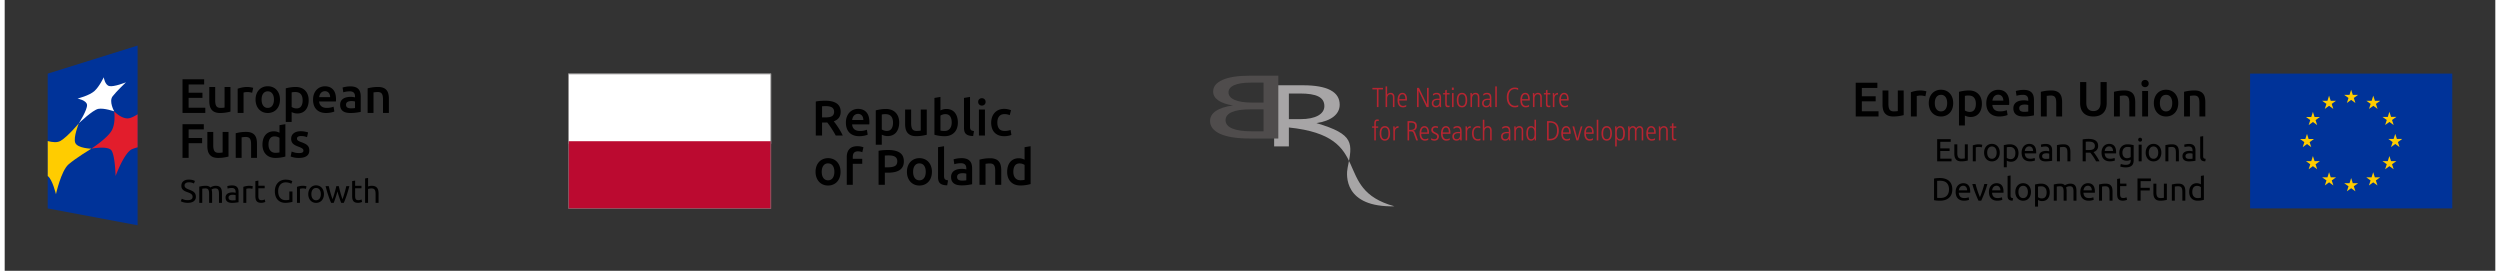 <svg xmlns="http://www.w3.org/2000/svg" width="1200" height="130" viewBox="0 0 288.281 31.348" clip-rule="evenodd" fill-rule="evenodd" stroke-linejoin="round" stroke-miterlimit="1.414"><rect x="0" y="0" width="288.281" height="31.348" fill="#333333" stroke="none"/><path d="M259.899 24.123H283.3V8.52h-23.402z" fill="#039" fill-rule="nonzero"/><path d="M271.101 11.92l.495-.359.493.36-.188-.583.502-.36h-.618l-.189-.59-.189.59h-.62l.5.36zm-2.556.687l.495-.36.493.36-.188-.582.502-.361h-.618l-.19-.592-.189.594-.617-.002.501.36zm-1.376.341l-.189.591h-.618l.5.36-.186.583.493-.36.495.36-.189-.583.502-.36h-.617zm-.684 3.723l.492.362-.188-.582.502-.361h-.618l-.188-.59-.192.592-.617-.002.5.36-.186.583zm.874 1.979l-.19-.59-.188.59h-.619l.5.362-.187.58.494-.36.495.36-.188-.58.502-.362zm1.873 1.873l-.19-.59-.19.592-.618-.002.503.362-.188.581.494-.36.494.36-.187-.581.502-.362zm2.553.679l-.19-.591-.188.591h-.62l.503.36-.19.583.495-.36.495.36-.19-.583.505-.36zm2.552-.679l-.19-.59-.19.592-.616-.002.5.362-.188.581.494-.36.495.36-.189-.581.504-.362zm1.874-1.873l-.19-.59-.188.59h-.618l.501.362-.19.58.495-.36.495.36-.189-.58.503-.362zm1.296-2.567h-.618l-.188-.592-.191.592h-.616l.501.362-.19.581.496-.36.494.36-.19-.581zm-1.98-1.611l.494-.358.495.358-.189-.582.503-.359h-.618l-.19-.592-.189.594-.618-.002.501.359zm-1.373-3.399l-.186.593-.62-.002.502.36-.188.584.496-.362.491.362-.187-.583.5-.361h-.617z" fill="#fc0" fill-rule="nonzero"/><path d="M223.677 18.676v-2.574h1.571v.308h-1.21v.766h1.077v.3h-1.078v.892h1.304v.308zm3.548-.096c-.08.02-.184.041-.314.063s-.28.034-.451.034a.954.954 0 0 1-.376-.065.6.6 0 0 1-.245-.184.743.743 0 0 1-.134-.28 1.46 1.46 0 0 1-.04-.36v-1.084h.345v1.01c0 .236.037.404.112.506.074.101.199.152.375.152a2.044 2.044 0 0 0 .382-.038v-1.63h.346zm1.289-1.876a1.87 1.87 0 0 1 .386.056l-.059.3a1.11 1.11 0 0 0-.379-.055.896.896 0 0 0-.191.02 3.797 3.797 0 0 0-.124.028v1.624h-.346v-1.85c.082-.03.183-.058.305-.084.121-.026.257-.04.408-.04m2.048.963c0-.218-.05-.39-.147-.519a.477.477 0 0 0-.4-.19.477.477 0 0 0-.399.19c-.098.128-.147.301-.147.52 0 .217.05.39.147.517a.477.477 0 0 0 .4.192.477.477 0 0 0 .399-.192c.098-.127.147-.3.147-.518m.36 0c0 .154-.022.292-.067.416a.95.95 0 0 1-.187.32.826.826 0 0 1-.288.206.907.907 0 0 1-.365.072.905.905 0 0 1-.364-.072.824.824 0 0 1-.288-.206.947.947 0 0 1-.187-.32 1.22 1.22 0 0 1-.067-.416c0-.151.022-.29.067-.414a.94.94 0 0 1 .187-.322.825.825 0 0 1 .288-.206.905.905 0 0 1 .364-.072c.132 0 .253.024.365.072a.826.826 0 0 1 .288.206c.08.09.143.197.187.322.045.125.067.263.067.414m1.81.048c0-.225-.056-.398-.168-.52a.576.576 0 0 0-.446-.182c-.103 0-.185.004-.243.011a.937.937 0 0 0-.14.026v1.22a.738.738 0 0 0 .443.148.55.55 0 0 0 .254-.054.469.469 0 0 0 .173-.149.627.627 0 0 0 .097-.223c.02-.085.03-.177.03-.277m.36 0c0 .147-.02.282-.058.405a.923.923 0 0 1-.169.32.774.774 0 0 1-.273.208.884.884 0 0 1-.37.074.933.933 0 0 1-.487-.13v.773h-.345v-2.56a7.1 7.1 0 0 1 .307-.065 2.23 2.23 0 0 1 .425-.035c.149 0 .283.024.401.07a.86.86 0 0 1 .305.201c.084.086.15.193.195.318.046.125.069.265.069.421m1.687-.234a.58.58 0 0 0-.117-.384.402.402 0 0 0-.333-.15.458.458 0 0 0-.364.166.553.553 0 0 0-.098.171.836.836 0 0 0-.047.197zm-1.327.19c0-.171.025-.32.075-.448a.936.936 0 0 1 .197-.318.804.804 0 0 1 .282-.19.884.884 0 0 1 .327-.062c.26 0 .46.08.598.243.139.162.208.41.208.741v.058a.586.586 0 0 1-.003.065h-1.323c.015.2.073.353.174.457.102.104.26.156.476.156a1.264 1.264 0 0 0 .494-.093l.048.29a1.029 1.029 0 0 1-.22.07 1.581 1.581 0 0 1-.36.037c-.168 0-.313-.025-.436-.075a.813.813 0 0 1-.48-.528 1.348 1.348 0 0 1-.057-.403m2.82.72c.082 0 .155-.001.218-.005a.983.983 0 0 0 .158-.02v-.576a.446.446 0 0 0-.121-.032 1.341 1.341 0 0 0-.368-.002.508.508 0 0 0-.16.047.341.341 0 0 0-.12.097.252.252 0 0 0-.049.161c0 .124.04.21.12.258a.614.614 0 0 0 .322.073m-.03-1.732a1 1 0 0 1 .352.054.569.569 0 0 1 .23.152c.058.066.1.144.125.234.024.091.037.19.037.3v1.207l-.125.02a3.429 3.429 0 0 1-.18.025c-.067.007-.14.014-.217.02a3.02 3.02 0 0 1-.232.01c-.11 0-.21-.012-.301-.034a.684.684 0 0 1-.238-.106.484.484 0 0 1-.156-.191.67.67 0 0 1-.056-.286c0-.107.022-.198.065-.275a.524.524 0 0 1 .177-.186.821.821 0 0 1 .26-.104 1.435 1.435 0 0 1 .42-.028 1.4 1.4 0 0 1 .105.015l.088.016c.024.005.042.01.052.011v-.096a.794.794 0 0 0-.019-.17.389.389 0 0 0-.067-.148.337.337 0 0 0-.132-.104.52.52 0 0 0-.217-.039 1.65 1.65 0 0 0-.3.025.977.977 0 0 0-.19.05l-.041-.287c.044-.02.119-.039.223-.057.104-.019.216-.028.338-.028m1.297.141c.079-.02.184-.04.315-.063.131-.022.283-.033.454-.033.153 0 .28.021.382.064a.6.6 0 0 1 .244.183c.06.078.103.171.128.28.025.11.037.23.037.36v1.085h-.346v-1.01c0-.119-.008-.22-.024-.305a.514.514 0 0 0-.08-.204.318.318 0 0 0-.148-.113.652.652 0 0 0-.23-.036 2.225 2.225 0 0 0-.326.026c-.028.005-.049.01-.061.011v1.631h-.346zm3.689-.408c-.154 0-.271.003-.353.01v.97h.256c.124 0 .236-.006.335-.018a.775.775 0 0 0 .25-.07.377.377 0 0 0 .158-.148.49.49 0 0 0 .056-.25.475.475 0 0 0-.056-.241.415.415 0 0 0-.15-.153.663.663 0 0 0-.223-.078 1.601 1.601 0 0 0-.273-.022m.546 1.207c.04.05.09.115.15.195a7.448 7.448 0 0 1 .38.574c.063.107.117.21.161.308h-.394a6.016 6.016 0 0 0-.672-1.01 1.536 1.536 0 0 1-.099.004h-.425v1.006h-.36V16.14c.101-.025.214-.041.34-.05.125-.009.24-.013.343-.013.362 0 .638.068.827.204.19.136.284.34.284.61a.714.714 0 0 1-.135.438.8.8 0 0 1-.4.271m2.255-.12a.58.58 0 0 0-.117-.384.402.402 0 0 0-.332-.15.458.458 0 0 0-.364.166.553.553 0 0 0-.099.171.836.836 0 0 0-.046.197zm-1.326.19c0-.171.025-.32.074-.448a.936.936 0 0 1 .197-.318.804.804 0 0 1 .283-.19.884.884 0 0 1 .327-.062c.26 0 .459.08.598.243.138.162.208.41.208.741v.058a.586.586 0 0 1-.004.065h-1.323c.015.2.073.353.175.457.102.104.26.156.476.156a1.264 1.264 0 0 0 .494-.093l.048.29a1.032 1.032 0 0 1-.221.07 1.581 1.581 0 0 1-.358.037c-.169 0-.315-.025-.437-.075a.813.813 0 0 1-.48-.528 1.348 1.348 0 0 1-.057-.403m3.374-.62a1.11 1.11 0 0 0-.14-.029 1.73 1.73 0 0 0-.236-.013.528.528 0 0 0-.429.182.734.734 0 0 0-.15.483c0 .112.014.207.043.287a.547.547 0 0 0 .115.196.45.45 0 0 0 .167.116.526.526 0 0 0 .195.037.78.78 0 0 0 .253-.04.61.61 0 0 0 .182-.09zm.003 1.433a.901.901 0 0 1-.172.077.886.886 0 0 1-.3.046.96.96 0 0 1-.328-.056.71.71 0 0 1-.27-.172.838.838 0 0 1-.182-.292 1.164 1.164 0 0 1-.067-.416c0-.142.021-.271.064-.388a.864.864 0 0 1 .183-.305.848.848 0 0 1 .296-.2.989.989 0 0 1 .394-.073c.16 0 .301.011.421.035.12.023.222.045.303.065v1.724c0 .297-.076.513-.23.647-.154.133-.386.2-.699.2a1.9 1.9 0 0 1-.624-.1l.063-.301a1.641 1.641 0 0 0 .569.104c.205 0 .353-.04.444-.123.09-.081.135-.211.135-.39zm1.264.193h-.346v-1.932h.346zm-.175-2.28a.223.223 0 0 1-.158-.062.217.217 0 0 1-.065-.165.217.217 0 0 1 .223-.227.217.217 0 0 1 .223.226.217.217 0 0 1-.223.227m2.096 1.271c0-.218-.05-.39-.147-.519a.477.477 0 0 0-.4-.19.477.477 0 0 0-.399.19c-.098.128-.147.301-.147.52 0 .217.05.39.147.517a.477.477 0 0 0 .4.192.477.477 0 0 0 .399-.192c.098-.127.147-.3.147-.518m.36 0c0 .154-.022.292-.067.416a.95.95 0 0 1-.187.32.823.823 0 0 1-.289.206.905.905 0 0 1-.364.072.905.905 0 0 1-.364-.072.824.824 0 0 1-.288-.206.953.953 0 0 1-.187-.32 1.224 1.224 0 0 1-.067-.416c0-.151.022-.29.067-.414a.946.946 0 0 1 .187-.322.825.825 0 0 1 .288-.206.905.905 0 0 1 .364-.072c.132 0 .253.024.364.072a.824.824 0 0 1 .289.206c.08.09.143.197.187.322.045.125.067.263.067.414m.468-.866c.08-.02.185-.04.316-.063a2.77 2.77 0 0 1 .453-.033c.154 0 .282.021.383.064a.6.6 0 0 1 .243.183.702.702 0 0 1 .129.28c.024.11.037.23.037.36v1.085h-.346v-1.01c0-.119-.008-.22-.024-.305a.514.514 0 0 0-.08-.204.318.318 0 0 0-.149-.113.652.652 0 0 0-.23-.036 2.218 2.218 0 0 0-.325.026c-.028.005-.049.01-.061.011v1.631h-.346zm2.768 1.59c.082 0 .154-.001.218-.005a.983.983 0 0 0 .157-.02v-.576a.448.448 0 0 0-.12-.032 1.345 1.345 0 0 0-.368-.002.509.509 0 0 0-.16.047.341.341 0 0 0-.12.097.252.252 0 0 0-.049.161c0 .124.04.21.119.258.08.048.187.073.323.073m-.03-1.732a1 1 0 0 1 .352.054.57.57 0 0 1 .23.152.58.58 0 0 1 .124.234c.025.091.038.19.038.3v1.207l-.125.02a3.429 3.429 0 0 1-.18.025c-.067.007-.14.014-.217.02a3.02 3.02 0 0 1-.233.01c-.109 0-.209-.012-.3-.034a.682.682 0 0 1-.238-.106.484.484 0 0 1-.157-.191.67.67 0 0 1-.055-.286c0-.107.022-.198.065-.275a.522.522 0 0 1 .176-.186.821.821 0 0 1 .26-.104 1.435 1.435 0 0 1 .42-.028c.037.004.073.009.106.015l.088.016.051.011v-.096a.794.794 0 0 0-.018-.17.389.389 0 0 0-.067-.148.337.337 0 0 0-.132-.104.519.519 0 0 0-.217-.039 1.65 1.65 0 0 0-.3.025.957.957 0 0 0-.19.05l-.042-.287c.045-.02.12-.039.223-.057.104-.019.217-.028.338-.028m1.877 2.017c-.213-.005-.364-.05-.453-.137-.09-.087-.134-.221-.134-.405v-2.318l.345-.06v2.322c0 .057.005.104.015.142.01.037.026.066.049.089a.204.204 0 0 0 .089.05c.037.011.083.02.137.028zm-30.679 4.238c.342 0 .597-.088.765-.262.168-.175.253-.42.253-.734s-.085-.56-.253-.734c-.168-.175-.423-.262-.765-.262-.102 0-.18.001-.236.004a1.84 1.84 0 0 0-.117.007v1.97a6.63 6.63 0 0 0 .353.011m1.4-.996c0 .223-.034.417-.104.581a1.07 1.07 0 0 1-.293.409 1.247 1.247 0 0 1-.453.242c-.176.053-.37.08-.58.08-.104 0-.219-.005-.344-.013a2.084 2.084 0 0 1-.34-.05v-2.498c.102-.024.215-.041.34-.05.125-.008.24-.013.344-.013.21 0 .404.027.58.08.175.053.327.134.453.241.126.109.224.245.293.41.07.164.104.358.104.581m1.713.115a.579.579 0 0 0-.117-.384.402.402 0 0 0-.332-.15.458.458 0 0 0-.364.166.558.558 0 0 0-.099.171.842.842 0 0 0-.046.197zm-1.326.19c0-.171.025-.32.074-.448a.936.936 0 0 1 .197-.318.81.81 0 0 1 .283-.19.884.884 0 0 1 .327-.062c.26 0 .459.08.598.243.138.162.208.409.208.741v.058a.575.575 0 0 1-.004.065h-1.323c.015.2.073.353.175.456.101.105.26.157.476.157a1.217 1.217 0 0 0 .494-.093l.048.29a1.015 1.015 0 0 1-.221.07 1.562 1.562 0 0 1-.359.038c-.168 0-.314-.026-.436-.076a.814.814 0 0 1-.48-.528 1.346 1.346 0 0 1-.057-.403m3.675-.925a9.89 9.89 0 0 1-.34 1.04c-.13.332-.256.629-.377.892h-.313a16.11 16.11 0 0 1-.377-.892 9.762 9.762 0 0 1-.34-1.04h.372a11.534 11.534 0 0 0 .51 1.527c.04-.1.085-.212.133-.339a14.163 14.163 0 0 0 .269-.8c.04-.138.076-.267.106-.388zm1.504.735a.58.58 0 0 0-.117-.384.403.403 0 0 0-.332-.15.458.458 0 0 0-.364.166.558.558 0 0 0-.099.171.85.85 0 0 0-.046.197zm-1.326.19c0-.171.025-.32.074-.448a.936.936 0 0 1 .197-.318.81.81 0 0 1 .283-.19.884.884 0 0 1 .327-.062c.26 0 .459.08.598.243.138.162.208.409.208.741v.058a.575.575 0 0 1-.004.065h-1.323c.015.2.073.353.175.456.102.105.26.157.476.157a1.223 1.223 0 0 0 .494-.093l.048.29a1.009 1.009 0 0 1-.221.07 1.56 1.56 0 0 1-.359.038c-.168 0-.314-.026-.436-.076a.817.817 0 0 1-.48-.528 1.34 1.34 0 0 1-.057-.403m2.746 1.007c-.213-.005-.364-.051-.454-.138-.089-.087-.133-.222-.133-.405v-2.319l.345-.059v2.322a.56.56 0 0 0 .015.142.2.2 0 0 0 .048.089.212.212 0 0 0 .09.05c.037.01.083.02.137.028zm1.761-1.011c0-.218-.05-.39-.147-.519a.478.478 0 0 0-.4-.191.477.477 0 0 0-.399.191c-.098.128-.147.3-.147.519 0 .218.05.39.147.518a.477.477 0 0 0 .4.191.477.477 0 0 0 .4-.19c.097-.128.146-.301.146-.519m.36 0c0 .154-.022.292-.067.416a.953.953 0 0 1-.187.32.824.824 0 0 1-.288.206.906.906 0 0 1-.364.072.905.905 0 0 1-.365-.072.824.824 0 0 1-.287-.206.953.953 0 0 1-.188-.32 1.224 1.224 0 0 1-.067-.416c0-.152.022-.29.067-.415a.941.941 0 0 1 .188-.32.83.83 0 0 1 .287-.207.905.905 0 0 1 .365-.072.9.9 0 0 1 .364.072.83.83 0 0 1 .288.206c.08.089.143.196.187.321.045.126.067.263.067.415m1.81.048c0-.225-.056-.399-.167-.52a.577.577 0 0 0-.446-.182c-.104 0-.185.004-.244.011a.991.991 0 0 0-.14.026v1.219a.72.72 0 0 0 .183.1.685.685 0 0 0 .515-.006.465.465 0 0 0 .172-.148.628.628 0 0 0 .097-.223c.02-.086.03-.178.03-.277m.36 0c0 .147-.019.281-.057.405a.917.917 0 0 1-.17.32.767.767 0 0 1-.273.208.879.879 0 0 1-.37.074.903.903 0 0 1-.486-.13v.773h-.346v-2.56c.082-.02.184-.042.307-.065.123-.024.264-.036.425-.036.149 0 .283.024.402.071a.86.86 0 0 1 .304.2.87.87 0 0 1 .195.318c.046.125.07.266.07.422m.467-.914c.08-.02.184-.04.314-.063s.28-.034.452-.034c.124 0 .228.017.312.05a.552.552 0 0 1 .212.147.925.925 0 0 1 .22-.117c.053-.02.114-.04.18-.056a.915.915 0 0 1 .216-.024c.149 0 .27.022.364.065a.527.527 0 0 1 .222.185.706.706 0 0 1 .107.282c.019.109.028.228.028.357v1.085h-.345v-1.011c0-.114-.006-.212-.017-.294a.573.573 0 0 0-.063-.204.295.295 0 0 0-.127-.12.47.47 0 0 0-.206-.04.768.768 0 0 0-.288.047.57.57 0 0 0-.154.083c.02.065.035.135.045.212.01.077.015.157.015.242v1.085h-.346v-1.011c0-.114-.006-.212-.019-.294a.594.594 0 0 0-.065-.204.292.292 0 0 0-.126-.12.459.459 0 0 0-.202-.04 2.007 2.007 0 0 0-.324.026.936.936 0 0 0-.06.011v1.632h-.345zm4.399.68a.579.579 0 0 0-.117-.384.402.402 0 0 0-.332-.15.458.458 0 0 0-.364.166.558.558 0 0 0-.099.171.85.85 0 0 0-.046.197zm-1.326.19c0-.171.025-.32.074-.448a.936.936 0 0 1 .197-.318.81.81 0 0 1 .283-.19.884.884 0 0 1 .327-.062c.26 0 .46.08.598.243.138.162.208.409.208.741v.058a.575.575 0 0 1-.004.065h-1.323c.015.2.074.353.175.456.102.105.26.157.476.157a1.217 1.217 0 0 0 .494-.093l.048.29a1.015 1.015 0 0 1-.22.07 1.56 1.56 0 0 1-.36.038c-.168 0-.313-.026-.436-.076a.815.815 0 0 1-.48-.528 1.346 1.346 0 0 1-.057-.403m2.166-.87c.08-.02.185-.04.316-.063s.283-.034.453-.034c.154 0 .281.022.383.065a.602.602 0 0 1 .243.182.706.706 0 0 1 .129.281c.024.11.037.23.037.36v1.086h-.346v-1.011c0-.12-.008-.22-.024-.305a.513.513 0 0 0-.08-.204.318.318 0 0 0-.149-.114.66.66 0 0 0-.23-.035 2.053 2.053 0 0 0-.386.037v1.632h-.346zm2.438-.1h.732v.29h-.732v.891c0 .097.007.177.022.24a.356.356 0 0 0 .067.148c.03.037.066.062.111.076a.725.725 0 0 0 .407-.013l.132-.05.067.287a1.267 1.267 0 0 1-.182.065 1.028 1.028 0 0 1-.297.039.9.9 0 0 1-.326-.05.47.47 0 0 1-.206-.15.603.603 0 0 1-.11-.248 1.63 1.63 0 0 1-.031-.34v-1.724l.346-.06zm2.013 1.977v-2.575h1.554v.308h-1.193v.777h1.059v.304h-1.06v1.186zm3.4-.097c-.08.02-.184.04-.314.063-.13.022-.28.034-.451.034a.95.95 0 0 1-.376-.066.603.603 0 0 1-.245-.184.748.748 0 0 1-.133-.28 1.46 1.46 0 0 1-.041-.359v-1.085h.345v1.011c0 .235.037.404.112.506.074.101.2.152.375.152a1.769 1.769 0 0 0 .227-.013l.094-.011a.28.28 0 0 0 .062-.013v-1.632h.345zm.576-1.78c.08-.02.185-.04.316-.063s.282-.034.453-.034c.154 0 .281.022.383.065a.603.603 0 0 1 .243.182c.06.078.104.172.128.281.025.11.038.23.038.36v1.086h-.346v-1.011c0-.12-.008-.22-.024-.305a.516.516 0 0 0-.08-.204.319.319 0 0 0-.149-.114.66.66 0 0 0-.23-.035 2.053 2.053 0 0 0-.387.037v1.632h-.345zm3.363.308a.722.722 0 0 0-.443-.148.56.56 0 0 0-.254.054.464.464 0 0 0-.173.148.629.629 0 0 0-.096.225c-.02.087-.03.18-.03.279 0 .225.056.4.167.522.112.122.26.184.446.184a1.399 1.399 0 0 0 .383-.041zm0-1.3l.345-.06v2.828a3.61 3.61 0 0 1-.304.067 2.445 2.445 0 0 1-.428.034c-.148 0-.282-.024-.401-.071a.858.858 0 0 1-.5-.519 1.216 1.216 0 0 1-.069-.421c0-.149.02-.285.058-.41a.915.915 0 0 1 .169-.318.767.767 0 0 1 .273-.209.879.879 0 0 1 .37-.074.902.902 0 0 1 .487.13zm-39.954-6.884V9.575h2.506v.603h-1.796v.962h1.599v.592h-1.6v1.143h1.932v.602zm5.552-.152a6.357 6.357 0 0 1-.513.104c-.21.036-.44.054-.692.054-.236 0-.435-.034-.594-.102a.95.95 0 0 1-.383-.281 1.106 1.106 0 0 1-.205-.43 2.289 2.289 0 0 1-.062-.55v-1.65h.681v1.543c0 .315.046.54.138.676.092.135.252.202.481.202.083 0 .17-.003.262-.01.092-.008.16-.018.206-.029V10.47h.68zm2.511-2.179a2.242 2.242 0 0 0-.234-.059 1.77 1.77 0 0 0-.346-.031c-.075 0-.155.008-.24.023a1.363 1.363 0 0 0-.177.039v2.36h-.681v-2.805a3.68 3.68 0 0 1 .493-.138c.197-.043.415-.065.656-.065a3.09 3.09 0 0 1 .512.065c.056.013.101.026.135.037zm2.522.783c0-.293-.063-.525-.188-.696a.617.617 0 0 0-.527-.256c-.225 0-.4.086-.526.256-.126.171-.189.403-.189.696 0 .296.063.531.189.704a.615.615 0 0 0 .526.259c.225 0 .4-.087.527-.26.125-.172.188-.407.188-.703m.698 0a1.9 1.9 0 0 1-.1.636 1.404 1.404 0 0 1-.288.49 1.29 1.29 0 0 1-.448.315 1.444 1.444 0 0 1-.577.113c-.21 0-.401-.038-.574-.113a1.291 1.291 0 0 1-.445-.316 1.44 1.44 0 0 1-.29-.49 1.853 1.853 0 0 1-.104-.635c0-.233.035-.444.104-.634.07-.19.167-.352.293-.487a1.28 1.28 0 0 1 .448-.312c.172-.074.362-.11.568-.11.207 0 .397.036.572.11.174.073.323.177.447.312s.22.298.29.487c.07.19.104.4.104.634m2.624.09c0-.304-.068-.54-.205-.71-.138-.169-.358-.253-.662-.253-.064 0-.13.003-.2.008-.07.006-.138.018-.205.037v1.683a1.053 1.053 0 0 0 .557.17c.248 0 .429-.085.543-.254.115-.169.172-.396.172-.681m.698-.011c0 .224-.029.431-.087.619a1.447 1.447 0 0 1-.25.484c-.11.135-.246.24-.409.315a1.314 1.314 0 0 1-.554.113 1.412 1.412 0 0 1-.67-.163v1.143h-.682v-3.891c.14-.037.31-.073.513-.107.202-.034.416-.05.641-.05.233 0 .442.035.625.106a1.31 1.31 0 0 1 .77.791c.069.19.103.403.103.64m2.483-.361a.894.894 0 0 0-.04-.267.645.645 0 0 0-.115-.22.55.55 0 0 0-.186-.146.595.595 0 0 0-.261-.054.611.611 0 0 0-.476.214.71.71 0 0 0-.127.22 1.23 1.23 0 0 0-.062.253zm-1.976.304c0-.259.038-.486.115-.681.077-.195.18-.358.307-.487.128-.13.274-.227.44-.293.165-.066.334-.098.506-.098.406 0 .722.125.949.377.227.251.34.627.34 1.126a3.2 3.2 0 0 1-.01.253h-1.943c.019.237.102.42.25.549.148.13.363.194.645.194a2.115 2.115 0 0 0 .777-.14l.09.557c-.038.019-.09.039-.155.06a3.344 3.344 0 0 1-.498.099 2.583 2.583 0 0 1-.298.016 1.8 1.8 0 0 1-.676-.116 1.261 1.261 0 0 1-.473-.32 1.31 1.31 0 0 1-.276-.485 1.98 1.98 0 0 1-.09-.61m4.38.99c.21 0 .37-.011.479-.034v-.754a1.512 1.512 0 0 0-.628-.034.706.706 0 0 0-.208.062.38.38 0 0 0-.15.127.354.354 0 0 0-.056.205c0 .162.051.273.152.335a.787.787 0 0 0 .411.093m-.056-2.54c.225 0 .415.029.569.085a.909.909 0 0 1 .368.237.883.883 0 0 1 .197.368c.04.145.06.304.06.476v1.785c-.106.023-.264.05-.476.082a4.845 4.845 0 0 1-.718.048 2.14 2.14 0 0 1-.484-.051 1.012 1.012 0 0 1-.375-.163.769.769 0 0 1-.242-.293 1.015 1.015 0 0 1-.087-.445c0-.169.033-.311.099-.428a.81.81 0 0 1 .267-.284c.113-.073.243-.126.391-.158a2.185 2.185 0 0 1 .966.014v-.112a.882.882 0 0 0-.028-.226.47.47 0 0 0-.099-.188.462.462 0 0 0-.185-.127.803.803 0 0 0-.29-.045c-.158 0-.303.011-.434.034a1.916 1.916 0 0 0-.321.079l-.084-.552c.086-.03.212-.06.377-.09s.341-.045.529-.045m1.993.225a4.684 4.684 0 0 1 1.21-.158c.24 0 .442.033.603.099.161.066.29.157.386.276.095.118.163.26.202.428.04.167.06.35.06.549v1.655h-.682v-1.548c0-.158-.01-.292-.03-.403a.713.713 0 0 0-.102-.27.406.406 0 0 0-.191-.152.81.81 0 0 0-.296-.048 3.178 3.178 0 0 0-.479.045v2.376h-.681zm6.075 2.855c-.267 0-.495-.039-.687-.116a1.269 1.269 0 0 1-.476-.324 1.316 1.316 0 0 1-.278-.49 2.024 2.024 0 0 1-.09-.619V9.496h.715v2.37c0 .177.02.328.059.454.04.126.095.228.169.307.073.079.16.137.259.174a.94.94 0 0 0 .335.056.965.965 0 0 0 .338-.056.672.672 0 0 0 .261-.174.793.793 0 0 0 .17-.307c.039-.126.058-.277.058-.453v-2.37h.715v2.437c0 .225-.03.432-.093.62a1.26 1.26 0 0 1-.763.814 1.883 1.883 0 0 1-.692.115m2.387-2.855a4.684 4.684 0 0 1 1.21-.158c.24 0 .442.033.603.099.161.066.29.157.386.276.095.118.163.26.202.428.04.167.06.35.06.549v1.655h-.682v-1.548c0-.158-.01-.292-.03-.403a.713.713 0 0 0-.102-.27.406.406 0 0 0-.191-.152.81.81 0 0 0-.296-.048 3.278 3.278 0 0 0-.479.045v2.376h-.68zm3.947 2.849h-.681v-2.945h.681zm.073-3.806a.391.391 0 0 1-.124.304.42.42 0 0 1-.292.112.428.428 0 0 1-.299-.112.39.39 0 0 1-.124-.304c0-.132.041-.235.124-.31a.429.429 0 0 1 .299-.112c.112 0 .21.037.292.112a.398.398 0 0 1 .124.31m2.725 2.258c0-.293-.063-.525-.188-.696a.617.617 0 0 0-.527-.256c-.225 0-.4.086-.526.256-.126.171-.189.403-.189.696 0 .296.063.531.189.704a.615.615 0 0 0 .526.259c.225 0 .4-.087.527-.26.125-.172.188-.407.188-.703m.698 0a1.9 1.9 0 0 1-.101.636 1.404 1.404 0 0 1-.287.49 1.29 1.29 0 0 1-.448.315 1.444 1.444 0 0 1-.577.113c-.21 0-.402-.038-.574-.113a1.291 1.291 0 0 1-.445-.316 1.44 1.44 0 0 1-.29-.49 1.853 1.853 0 0 1-.104-.635c0-.233.035-.444.104-.634.07-.19.167-.352.293-.487.126-.135.275-.24.447-.312.173-.074.363-.11.57-.11.205 0 .396.036.57.11.175.073.324.177.448.312s.22.298.29.487c.07.19.104.4.104.634m.67-1.301a4.675 4.675 0 0 1 1.21-.158c.241 0 .442.033.603.099a.935.935 0 0 1 .589.704c.04.167.059.35.059.549v1.655h-.682v-1.548c0-.158-.01-.292-.03-.403a.713.713 0 0 0-.102-.27.407.407 0 0 0-.191-.152.81.81 0 0 0-.296-.048 3.126 3.126 0 0 0-.478.045v2.376h-.682z" fill-rule="nonzero"/><g fill-rule="nonzero"><path d="M15.384 26.075l-10.403-1.95V8.523l10.403-3.25z" fill="#039"/><path d="M4.983 20.375v-4.05c.523.142 1.106.21 1.49-.023.84-.501 2.113-2.036 2.113-2.036s-.67 1.656-.418 2.263c.268.645 1.858.68 1.858.68S8.228 18.3 7.392 19.025c-.86.74-1.458 3.455-1.458 3.455s-.417-1.74-.951-2.105" fill="#fc0"/><path d="M15.384 13.229c-.36.227-.713.405-.979.456-.835.162-1.73-.798-1.73-.798s.21 1.404-.316 2.269c-.553.911-2.333 2.052-2.333 2.052s1.968-.38 2.35.23c.407.655.461 2.934.461 2.934s1.003-2.737 1.913-3.11a5.51 5.51 0 0 1 .634-.212z" fill="#e21d2c"/><path d="M8.586 14.266s1.005-1.575.945-2.136c-.06-.532-1.102-.723-1.102-.723s1.365-.336 1.96-.872c.574-.516 1.077-1.59 1.077-1.59s.126.889.637 1.015c.528.133 1.936-.435 1.936-.435s-1.112 1.052-1.548 1.625c-.456.598.184 1.737.184 1.737s-1.18-.41-1.84-.287c-.65.123-2.249 1.666-2.249 1.666" fill="#fff"/><path d="M20.582 13.073V9.172h2.505v.602H21.29v.963h1.599v.591h-1.6v1.143h1.932v.602zm5.551-.152a6.592 6.592 0 0 1-.513.104 4.16 4.16 0 0 1-.692.054 1.53 1.53 0 0 1-.594-.102.946.946 0 0 1-.383-.281 1.108 1.108 0 0 1-.206-.43 2.285 2.285 0 0 1-.062-.55v-1.65h.682v1.543c0 .316.046.541.138.676.091.135.252.203.481.203.083 0 .17-.004.262-.011.092-.008.16-.018.205-.029v-2.381h.682zm2.51-2.179a2.181 2.181 0 0 0-.233-.059 1.708 1.708 0 0 0-.586-.008 1.421 1.421 0 0 0-.177.04v2.358h-.681v-2.804c.131-.048.295-.094.492-.138a3.08 3.08 0 0 1 .656-.064 2.946 2.946 0 0 1 .512.065c.057.012.102.025.136.036zm2.523.783c0-.293-.063-.524-.19-.696a.617.617 0 0 0-.525-.255.62.62 0 0 0-.527.255c-.126.172-.188.403-.188.696 0 .297.062.531.188.704a.614.614 0 0 0 .527.259c.225 0 .4-.087.526-.26.126-.172.189-.406.189-.703m.698 0c0 .233-.034.445-.102.636a1.405 1.405 0 0 1-.287.49c-.123.135-.273.24-.447.315a1.446 1.446 0 0 1-.577.113c-.21 0-.402-.038-.575-.113a1.289 1.289 0 0 1-.444-.315 1.435 1.435 0 0 1-.29-.49 1.851 1.851 0 0 1-.104-.636c0-.233.034-.444.104-.633a1.4 1.4 0 0 1 .293-.487 1.27 1.27 0 0 1 .447-.313c.173-.073.362-.11.569-.11.206 0 .397.037.57.11.176.073.325.177.449.313.124.134.22.297.29.487.069.19.104.4.104.633m2.623.09c0-.304-.068-.54-.205-.71-.137-.168-.358-.253-.662-.253-.064 0-.13.003-.2.008-.07.006-.138.019-.205.037v1.683a1.051 1.051 0 0 0 .557.17c.248 0 .43-.085.543-.254.115-.169.172-.396.172-.681m.698-.012c0 .226-.029.432-.087.62a1.44 1.44 0 0 1-.25.484 1.13 1.13 0 0 1-.409.316 1.313 1.313 0 0 1-.554.112 1.427 1.427 0 0 1-.67-.163v1.142h-.681v-3.89c.138-.037.31-.073.512-.106.203-.034.416-.051.642-.051.233 0 .44.035.625.107.184.071.34.173.47.306.13.134.229.295.298.485.07.19.104.402.104.638m2.483-.36a.901.901 0 0 0-.04-.267.64.64 0 0 0-.115-.22.546.546 0 0 0-.447-.2.607.607 0 0 0-.476.215.704.704 0 0 0-.127.22c-.03.082-.05.166-.062.252zm-1.976.304c0-.258.038-.486.115-.68.077-.196.18-.358.307-.488.128-.13.274-.227.44-.293.164-.065.333-.098.506-.098.405 0 .722.126.949.377.227.252.34.627.34 1.126a3.176 3.176 0 0 1-.01.254h-1.943c.018.236.102.419.25.548.149.13.363.195.645.195a2.104 2.104 0 0 0 .777-.141l.09.557a.991.991 0 0 1-.155.06c-.065.02-.14.039-.225.056a3.2 3.2 0 0 1-.572.059c-.258 0-.484-.039-.675-.116a1.258 1.258 0 0 1-.473-.32 1.314 1.314 0 0 1-.276-.485 1.975 1.975 0 0 1-.09-.61m4.38.99c.21 0 .37-.011.478-.033v-.755a1.505 1.505 0 0 0-.627-.034.699.699 0 0 0-.209.062.383.383 0 0 0-.149.127.356.356 0 0 0-.056.206c0 .16.05.272.152.334a.784.784 0 0 0 .411.093m-.056-2.54c.225 0 .414.03.568.086a.91.91 0 0 1 .37.236.886.886 0 0 1 .196.369c.04.144.06.303.06.476v1.784c-.106.023-.264.05-.477.082a4.868 4.868 0 0 1-.717.048c-.177 0-.338-.017-.484-.051a1.011 1.011 0 0 1-.375-.163.768.768 0 0 1-.242-.293 1.017 1.017 0 0 1-.087-.445.86.86 0 0 1 .098-.428.811.811 0 0 1 .268-.284c.112-.073.243-.126.391-.157a2.197 2.197 0 0 1 .965.013v-.112a.882.882 0 0 0-.028-.225.468.468 0 0 0-.098-.189.47.47 0 0 0-.186-.126.806.806 0 0 0-.29-.046 2.61 2.61 0 0 0-.433.034 1.908 1.908 0 0 0-.321.079l-.085-.552c.087-.03.212-.06.378-.09a2.98 2.98 0 0 1 .529-.045m1.993.226c.131-.038.302-.074.512-.107.21-.034.443-.051.698-.051.24 0 .441.033.603.098a.94.94 0 0 1 .385.276c.096.118.163.261.203.428.04.167.06.35.06.549v1.655h-.682v-1.548c0-.158-.01-.292-.031-.403a.717.717 0 0 0-.101-.27.407.407 0 0 0-.192-.152.81.81 0 0 0-.295-.048 3.916 3.916 0 0 0-.479.045v2.376h-.681zm-21.427 8.049v-3.901h2.465v.602h-1.756v.996h1.56v.603h-1.56v1.7zm5.325-.152a6.61 6.61 0 0 1-.512.104c-.21.036-.441.053-.692.053-.237 0-.435-.033-.594-.1a.948.948 0 0 1-.383-.282 1.11 1.11 0 0 1-.206-.43 2.287 2.287 0 0 1-.062-.55v-1.65h.682v1.543c0 .315.046.54.138.676.091.135.252.202.48.202.083 0 .17-.004.263-.011.092-.008.16-.017.205-.028v-2.381h.681zm.833-2.697a4.565 4.565 0 0 1 1.211-.158c.24 0 .441.034.603.099.16.066.29.158.385.276.096.118.163.261.203.428.04.167.059.35.059.549v1.655h-.681v-1.549c0-.157-.01-.29-.031-.402a.707.707 0 0 0-.102-.27.402.402 0 0 0-.191-.152.805.805 0 0 0-.296-.048 2.33 2.33 0 0 0-.27.017c-.094.011-.163.02-.208.028v2.376h-.681zm3.795 1.3c0 .301.071.536.214.707.143.171.34.256.59.256a2.378 2.378 0 0 0 .469-.045v-1.688a1.038 1.038 0 0 0-.558-.17c-.248 0-.429.085-.543.254-.115.169-.172.398-.172.686m1.953 1.391c-.134.042-.304.08-.509.113-.204.034-.42.05-.644.05a1.72 1.72 0 0 1-.625-.106 1.3 1.3 0 0 1-.769-.791 1.85 1.85 0 0 1-.104-.64c0-.232.029-.443.087-.633.058-.19.144-.351.256-.487.113-.135.25-.239.411-.312.162-.073.348-.11.558-.11.142 0 .268.017.377.05.109.035.203.072.282.113v-.878l.68-.112zm1.572-.4c.18 0 .31-.021.393-.064.083-.043.124-.117.124-.223a.288.288 0 0 0-.132-.241 1.925 1.925 0 0 0-.436-.209 3.501 3.501 0 0 1-.341-.143 1.184 1.184 0 0 1-.268-.178.727.727 0 0 1-.177-.245.857.857 0 0 1-.064-.352c0-.27.099-.483.298-.638.199-.156.469-.234.81-.234.173 0 .338.016.496.048.158.031.276.063.355.093l-.124.551a1.712 1.712 0 0 0-.693-.135.702.702 0 0 0-.337.07.23.23 0 0 0-.13.217c0 .05.009.092.025.13a.278.278 0 0 0 .088.104.912.912 0 0 0 .163.095c.067.032.15.065.248.1.161.06.298.119.41.177a1.1 1.1 0 0 1 .28.197.674.674 0 0 1 .16.25 1 1 0 0 1 .05.338c0 .281-.104.495-.312.64-.208.143-.506.215-.892.215a2.452 2.452 0 0 1-.957-.168l.118-.569c.101.041.222.08.363.118.14.038.301.056.481.056m-12.875 5.45c.376 0 .565-.129.565-.386a.386.386 0 0 0-.05-.203.485.485 0 0 0-.136-.144.935.935 0 0 0-.195-.106c-.073-.03-.15-.06-.232-.09a2.376 2.376 0 0 1-.268-.11.937.937 0 0 1-.219-.144.607.607 0 0 1-.147-.199.65.65 0 0 1-.053-.279c0-.225.076-.401.23-.527.153-.126.365-.19.635-.19.156 0 .298.017.426.05a.97.97 0 0 1 .28.11l-.115.294a1 1 0 0 0-.232-.095 1.248 1.248 0 0 0-.359-.046.798.798 0 0 0-.193.022.498.498 0 0 0-.156.067.333.333 0 0 0-.106.113.325.325 0 0 0-.04.162c0 .069.015.127.042.174a.408.408 0 0 0 .115.125.99.99 0 0 0 .173.098c.065.03.138.06.217.09a4.4 4.4 0 0 1 .307.133.986.986 0 0 1 .241.16.645.645 0 0 1 .158.221.777.777 0 0 1 .056.31.608.608 0 0 1-.247.52c-.165.122-.397.182-.697.182a1.813 1.813 0 0 1-.682-.128 1.455 1.455 0 0 1-.113-.053l.108-.298c.057.033.143.068.26.108.116.04.259.06.427.06m1.338-1.565c.079-.02.183-.04.314-.063.13-.022.28-.034.45-.034a.88.88 0 0 1 .313.05.553.553 0 0 1 .212.147.886.886 0 0 1 .22-.117c.054-.02.114-.039.181-.055a.898.898 0 0 1 .215-.025c.149 0 .27.022.365.065a.523.523 0 0 1 .22.185c.054.079.09.173.108.281.019.11.028.229.028.358v1.084h-.345v-1.01c0-.114-.006-.211-.017-.294a.568.568 0 0 0-.063-.204.288.288 0 0 0-.126-.12.466.466 0 0 0-.207-.04.766.766 0 0 0-.288.047.567.567 0 0 0-.154.083c.02.065.035.135.045.212.01.077.015.158.015.242v1.084h-.346v-1.01c0-.114-.006-.211-.018-.294a.592.592 0 0 0-.065-.204.288.288 0 0 0-.127-.12.457.457 0 0 0-.202-.04 1.713 1.713 0 0 0-.225.013 1.604 1.604 0 0 0-.158.024v1.631h-.345zm3.834 1.59c.081 0 .154-.002.217-.005a.977.977 0 0 0 .158-.02v-.577a.445.445 0 0 0-.12-.03 1.305 1.305 0 0 0-.369-.003.508.508 0 0 0-.16.046.344.344 0 0 0-.12.097.254.254 0 0 0-.049.162c0 .123.04.21.12.258a.621.621 0 0 0 .323.072m-.03-1.731c.139 0 .256.018.351.054a.564.564 0 0 1 .23.152.58.58 0 0 1 .125.234c.025.09.037.19.037.299v1.208l-.124.02a7.573 7.573 0 0 1-.397.045 3.07 3.07 0 0 1-.233.01c-.11 0-.21-.012-.301-.034a.677.677 0 0 1-.238-.106.486.486 0 0 1-.156-.191.67.67 0 0 1-.056-.287.519.519 0 0 1 .241-.46.82.82 0 0 1 .261-.104 1.432 1.432 0 0 1 .42-.028c.037.004.072.008.106.015l.087.017.052.01v-.096a.78.78 0 0 0-.019-.17.384.384 0 0 0-.066-.148.337.337 0 0 0-.132-.104.514.514 0 0 0-.218-.039c-.114 0-.213.008-.299.024a1.071 1.071 0 0 0-.191.05l-.041-.285c.045-.02.119-.04.223-.058.104-.019.217-.028.338-.028m2.01.044a1.1 1.1 0 0 1 .216.02l.102.02a.687.687 0 0 1 .069.016l-.06.301a1.175 1.175 0 0 0-.695-.007v1.623h-.345v-1.85c.081-.03.183-.057.304-.083a1.9 1.9 0 0 1 .41-.04m1.025-.003h.731v.29h-.731v.891c0 .097.007.177.022.24a.36.36 0 0 0 .067.149.26.26 0 0 0 .111.076.723.723 0 0 0 .407-.013l.132-.05.067.286a1.246 1.246 0 0 1-.182.065 1.037 1.037 0 0 1-.298.039.9.9 0 0 1-.325-.05.48.48 0 0 1-.206-.151.602.602 0 0 1-.11-.247 1.634 1.634 0 0 1-.031-.34v-1.724l.346-.059zm3.585.658h.36v1.203a1.56 1.56 0 0 1-.129.034 4.044 4.044 0 0 1-.432.068 2.621 2.621 0 0 1-.264.013c-.18 0-.345-.03-.494-.089a1.046 1.046 0 0 1-.383-.26 1.176 1.176 0 0 1-.247-.42 1.723 1.723 0 0 1-.087-.572c0-.215.033-.407.099-.574.065-.167.153-.308.265-.421.112-.115.242-.201.392-.26.15-.06.31-.09.481-.09a1.935 1.935 0 0 1 .543.074 1.193 1.193 0 0 1 .241.105l-.115.3a.97.97 0 0 0-.286-.117 1.45 1.45 0 0 0-.365-.046.884.884 0 0 0-.358.07.742.742 0 0 0-.275.205.962.962 0 0 0-.176.325c-.042.128-.063.27-.063.429 0 .154.018.293.053.42a.89.89 0 0 0 .164.325c.073.09.163.16.271.21a.9.9 0 0 0 .381.074c.104 0 .192-.005.266-.016.073-.011.125-.022.158-.032zm1.597-.655a1.104 1.104 0 0 1 .216.02l.102.02a.676.676 0 0 1 .069.016l-.06.301a1.173 1.173 0 0 0-.695-.007v1.623h-.345v-1.85a2.28 2.28 0 0 1 .304-.083 1.9 1.9 0 0 1 .41-.04m2.046.963c0-.218-.049-.39-.146-.519a.477.477 0 0 0-.4-.191.477.477 0 0 0-.4.191c-.097.128-.146.301-.146.519 0 .218.049.39.147.518a.476.476 0 0 0 .4.192.476.476 0 0 0 .399-.192c.097-.128.146-.3.146-.518m.36 0c0 .153-.022.292-.066.416a.954.954 0 0 1-.188.32.83.83 0 0 1-.288.206.904.904 0 0 1-.364.072.905.905 0 0 1-.364-.072.831.831 0 0 1-.288-.206.954.954 0 0 1-.187-.32 1.224 1.224 0 0 1-.068-.416c0-.151.023-.29.068-.415a.948.948 0 0 1 .187-.32.833.833 0 0 1 .288-.207.905.905 0 0 1 .364-.073.91.91 0 0 1 .364.073.83.83 0 0 1 .288.207.95.95 0 0 1 .188.32c.044.126.067.264.067.415m1.998 1.01a15.809 15.809 0 0 1-.22-.61 9.535 9.535 0 0 1-.214-.716 12.702 12.702 0 0 1-.432 1.326h-.3a9.674 9.674 0 0 1-.334-.873c-.11-.326-.212-.68-.309-1.058h.372a15.654 15.654 0 0 0 .199.787 8.64 8.64 0 0 0 .24.725 9.18 9.18 0 0 0 .124-.37 14.092 14.092 0 0 0 .222-.784c.034-.128.063-.247.088-.358h.286c.022.11.05.23.082.358a17.056 17.056 0 0 0 .22.784c.042.13.083.253.125.37.038-.095.076-.205.117-.331a12.354 12.354 0 0 0 .322-1.181h.356c-.096.379-.199.732-.308 1.058-.11.327-.22.618-.335.873zm1.613-1.976h.732v.29h-.732v.891c0 .097.008.177.022.24a.364.364 0 0 0 .067.149c.03.035.067.06.112.076a.726.726 0 0 0 .407-.013 3.85 3.85 0 0 0 .132-.05l.066.286a1.25 1.25 0 0 1-.182.065 1.036 1.036 0 0 1-.297.039.897.897 0 0 1-.325-.05.48.48 0 0 1-.206-.151.598.598 0 0 1-.11-.247 1.611 1.611 0 0 1-.031-.34v-1.724l.345-.059zm1.152 1.976v-2.823l.345-.06v.989a1.194 1.194 0 0 1 .424-.079c.153 0 .28.023.383.066a.597.597 0 0 1 .243.182c.06.078.103.171.128.28.025.109.037.23.037.36v1.085h-.345v-1.01c0-.119-.008-.22-.024-.305a.514.514 0 0 0-.08-.204.319.319 0 0 0-.149-.114.663.663 0 0 0-.23-.035.886.886 0 0 0-.115.008 2.24 2.24 0 0 0-.21.037.566.566 0 0 0-.062.018v1.605z"/></g><g fill-rule="nonzero"><path d="M88.712 8.52H65.238v8.127h23.474z" fill="#fff"/><path d="M88.712 16.345H65.238v7.826h23.474z" fill="#bb0a30"/><path d="M88.638 24.097H65.312V8.595h23.326zm.074-15.577H65.238v15.651h23.474z" fill="#7b7979"/><path d="M94.447 11.676c-.2.014-.388.04-.565.078v3.934h.726V14.18h.461c.038 0 .084-.002.138-.006a8.502 8.502 0 0 1 .492.689c.087.132.172.269.257.409.084.14.163.279.236.417h.812a6.214 6.214 0 0 0-.236-.458 9.58 9.58 0 0 0-.559-.866 6.674 6.674 0 0 0-.247-.323c.533-.192.8-.56.8-1.1 0-.435-.152-.757-.458-.968-.305-.211-.746-.316-1.322-.316-.157 0-.336.006-.535.02m.979.639a.91.91 0 0 1 .308.106c.086.05.153.118.199.202a.64.64 0 0 1 .069.31.658.658 0 0 1-.07.323.499.499 0 0 1-.204.202.972.972 0 0 1-.337.104 3.37 3.37 0 0 1-.466.028h-.317v-1.29c.13-.011.272-.017.426-.017.142 0 .273.01.392.032m2.033 2.506c.062.19.156.355.282.495.127.14.289.25.484.328.196.079.427.118.692.118.103 0 .205-.005.305-.017s.193-.026.28-.043a2.27 2.27 0 0 0 .23-.058c.067-.021.12-.041.158-.06l-.092-.571a2.188 2.188 0 0 1-.795.144c-.288 0-.508-.066-.66-.198-.151-.133-.237-.32-.256-.562h1.988a2.617 2.617 0 0 0 .01-.26c0-.51-.115-.894-.348-1.151-.232-.257-.556-.386-.97-.386-.177 0-.35.033-.518.1-.17.068-.32.168-.45.3-.13.133-.236.299-.314.498-.079.2-.118.432-.118.697 0 .227.03.435.092.626m.634-.937a1.18 1.18 0 0 1 .063-.259.735.735 0 0 1 .13-.225.62.62 0 0 1 .487-.219.564.564 0 0 1 .458.204.653.653 0 0 1 .117.226.91.91 0 0 1 .04.273zm4.553 1.008c-.117.173-.302.26-.556.26a1.084 1.084 0 0 1-.57-.173v-1.723c.07-.019.14-.031.21-.037a2.49 2.49 0 0 1 .205-.009c.311 0 .537.087.677.26.14.173.21.414.21.725 0 .292-.058.524-.176.697m.784-1.362a1.327 1.327 0 0 0-.786-.81 1.76 1.76 0 0 0-.64-.109c-.23 0-.449.017-.657.052a5.4 5.4 0 0 0-.523.11v3.98h.696v-1.17a1.475 1.475 0 0 0 1.253.052c.167-.076.306-.184.418-.322a1.48 1.48 0 0 0 .256-.495c.06-.193.09-.404.09-.634 0-.242-.036-.46-.107-.654m3.298-.855h-.697v2.437a1.81 1.81 0 0 1-.21.028 3.316 3.316 0 0 1-.269.012c-.234 0-.398-.07-.492-.208-.094-.138-.141-.369-.141-.691v-1.578h-.697v1.688c0 .203.02.39.063.561.043.171.113.318.21.44a.974.974 0 0 0 .392.289c.163.07.366.104.608.104.257 0 .493-.019.708-.055.215-.037.39-.073.525-.107zm2.666 2.22c-.146.175-.347.262-.604.262-.112 0-.206-.005-.285-.014a1.936 1.936 0 0 1-.193-.031v-1.735a.991.991 0 0 1 .245-.115.998.998 0 0 1 .325-.052c.253 0 .439.087.556.26.117.173.176.407.176.702 0 .308-.073.548-.22.723m.844-1.353a1.473 1.473 0 0 0-.256-.499 1.111 1.111 0 0 0-.417-.32 1.372 1.372 0 0 0-.568-.112 1.35 1.35 0 0 0-.388.052 1.603 1.603 0 0 0-.297.116v-1.562l-.698.116v4.262a4.207 4.207 0 0 0 1.181.167c.238 0 .452-.036.64-.109a1.323 1.323 0 0 0 .786-.815c.071-.194.107-.412.107-.654 0-.234-.03-.448-.09-.642m1.956 1.627a1.123 1.123 0 0 1-.228-.05.322.322 0 0 1-.14-.091.336.336 0 0 1-.073-.147.944.944 0 0 1-.02-.213v-3.451l-.697.116V14.8c0 .15.016.283.05.4a.634.634 0 0 0 .169.294.79.79 0 0 0 .326.181c.136.043.308.066.516.07zm1.267-2.494h-.696v3.012h.696zm-.052-1.198a.43.43 0 0 0-.3-.116.438.438 0 0 0-.304.116.407.407 0 0 0-.127.316.4.4 0 0 0 .127.311.438.438 0 0 0 .305.116.43.43 0 0 0 .3-.116.398.398 0 0 0 .126-.31.406.406 0 0 0-.127-.317m.864 3.338a1.267 1.267 0 0 0 .752.83c.19.078.414.117.671.117.166 0 .326-.015.481-.046.156-.03.272-.065.349-.104l-.098-.575a1.8 1.8 0 0 1-.651.12c-.319 0-.545-.087-.68-.262-.134-.175-.201-.412-.201-.711 0-.311.07-.552.213-.723.142-.171.35-.256.622-.256a1.523 1.523 0 0 1 .599.121l.15-.57a2.116 2.116 0 0 0-.807-.156c-.23 0-.437.04-.622.12a1.36 1.36 0 0 0-.47.335c-.128.142-.227.31-.296.504a2.084 2.084 0 0 0-.012 1.256m-17.632 4.419a1.49 1.49 0 0 0-.297-.498 1.29 1.29 0 0 0-.457-.32 1.495 1.495 0 0 0-.585-.112 1.47 1.47 0 0 0-.582.113c-.177.074-.33.18-.458.319a1.468 1.468 0 0 0-.3.498 1.87 1.87 0 0 0-.106.648c0 .239.035.455.106.65.072.197.17.364.297.502.127.139.278.246.455.323.177.077.373.115.588.115.215 0 .412-.038.59-.115.179-.077.331-.184.458-.323a1.43 1.43 0 0 0 .294-.501c.069-.196.103-.412.103-.65 0-.239-.035-.455-.106-.649m-.8 1.368a.628.628 0 0 1-.54.265.627.627 0 0 1-.538-.265c-.129-.176-.193-.417-.193-.72 0-.3.065-.537.193-.71a.629.629 0 0 1 .539-.263c.23 0 .41.087.538.262.129.174.193.412.193.711 0 .303-.064.544-.193.72m1.933-3.35c-.204.221-.305.526-.305.914v3.225h.697v-2.43h1.094v-.582h-1.094v-.201c0-.097.01-.186.028-.269a.523.523 0 0 1 .098-.21.468.468 0 0 1 .185-.135.723.723 0 0 1 .282-.049c.1 0 .193.01.28.029.086.019.161.044.227.075l.132-.576a2.37 2.37 0 0 0-.276-.078 1.873 1.873 0 0 0-.427-.044c-.41 0-.718.11-.921.332m3.937.127c-.205.013-.393.04-.561.077v3.934h.725v-1.405h.363c.292 0 .552-.025.778-.075.226-.05.418-.127.576-.233.158-.106.277-.242.36-.41.083-.166.124-.367.124-.6 0-.45-.155-.78-.464-.992-.31-.21-.753-.317-1.334-.317-.172 0-.362.007-.567.02m1.008.64a.973.973 0 0 1 .314.107c.088.05.158.119.207.207.05.088.075.198.075.328 0 .273-.094.458-.282.556-.188.098-.457.147-.806.147h-.352v-1.36c.12-.011.271-.016.456-.016.138 0 .267.01.388.03m4.499 1.216a1.487 1.487 0 0 0-.297-.498 1.282 1.282 0 0 0-.458-.32 1.488 1.488 0 0 0-.584-.112 1.46 1.46 0 0 0-.582.113 1.32 1.32 0 0 0-.458.319 1.458 1.458 0 0 0-.3.498c-.07.194-.106.41-.106.648 0 .239.035.455.106.65.071.197.17.364.297.502.127.139.279.246.455.323.177.077.373.115.588.115.215 0 .412-.038.59-.115.179-.077.331-.184.458-.323a1.43 1.43 0 0 0 .294-.501c.07-.196.104-.412.104-.65 0-.239-.036-.455-.107-.649m-.8 1.368a.63.63 0 0 1-.54.265.628.628 0 0 1-.538-.265c-.128-.176-.193-.417-.193-.72 0-.3.065-.537.193-.71a.63.63 0 0 1 .539-.263c.23 0 .41.087.539.262.128.174.192.412.192.711 0 .303-.064.544-.192.72m2.773.271a1.116 1.116 0 0 1-.228-.049.325.325 0 0 1-.14-.092.334.334 0 0 1-.072-.147.923.923 0 0 1-.021-.213v-3.45l-.697.115v3.467c0 .15.016.284.05.4a.64.64 0 0 0 .17.295c.08.079.188.14.325.181.136.042.308.065.515.069zm1.204-.066c-.104-.064-.156-.178-.156-.343a.36.36 0 0 1 .058-.21.385.385 0 0 1 .152-.13.722.722 0 0 1 .214-.063 1.548 1.548 0 0 1 .475 0c.073.011.128.023.167.034v.772a2.652 2.652 0 0 1-.49.035.802.802 0 0 1-.42-.095m-.179-2.457a2.771 2.771 0 0 0-.386.092l.087.565c.084-.03.193-.058.328-.08a2.65 2.65 0 0 1 .444-.035.81.81 0 0 1 .296.046.46.46 0 0 1 .291.322c.02.073.03.15.03.23v.116a2.356 2.356 0 0 0-.514-.063c-.164 0-.324.016-.475.049a1.173 1.173 0 0 0-.4.16.823.823 0 0 0-.274.292.877.877 0 0 0-.1.437c0 .18.029.333.088.455.06.123.142.223.248.3.106.077.234.132.384.167.15.034.314.052.495.052.272 0 .517-.017.734-.05.217-.032.38-.06.487-.082v-1.827c0-.176-.02-.338-.06-.487a.906.906 0 0 0-.202-.376.931.931 0 0 0-.378-.243 1.707 1.707 0 0 0-.581-.086c-.192 0-.373.016-.542.046m2.616 3.041h.697v-2.43c.046-.008.117-.017.213-.029a2.22 2.22 0 0 1 .276-.017c.12 0 .22.016.303.048a.415.415 0 0 1 .195.156.727.727 0 0 1 .104.276c.021.114.032.251.032.413v1.583h.697V19.7c0-.203-.02-.39-.061-.562a1.073 1.073 0 0 0-.207-.437.959.959 0 0 0-.395-.282 1.638 1.638 0 0 0-.616-.102 4.667 4.667 0 0 0-1.238.162zm4.092-2.217c.117-.173.302-.26.556-.26a1.072 1.072 0 0 1 .57.173v1.728a2.36 2.36 0 0 1-.478.046c-.257 0-.46-.087-.605-.262-.146-.174-.219-.415-.219-.723 0-.295.059-.53.176-.702m1.823-2.253l-.697.116v1.446a1.683 1.683 0 0 0-.287-.115 1.307 1.307 0 0 0-.386-.053c-.216 0-.406.038-.571.113a1.168 1.168 0 0 0-.42.32 1.41 1.41 0 0 0-.262.498c-.06.194-.09.41-.09.648 0 .242.035.46.107.654a1.327 1.327 0 0 0 .786.81c.188.072.401.108.64.108a4.105 4.105 0 0 0 1.18-.167z"/></g><path d="M160.871 23.878c-5.874.142-5.607-3.608-5.432-4.457.585-2.847.819-3.867-3.61-5.172 1.739-.265 2.694-1.038 2.694-2.135 0-1.484-1.433-2.244-4.246-2.244h-3.342v7.077h1.705v-2.191c10.114 1.052 4.797 7.118 12.231 9.122zm-8.122-11.595c0 .916-1.006 1.507-2.762 1.507h-1.347v-2.967h1.296c1.91 0 2.813.434 2.813 1.46" fill="#a7a5a6"/><path d="M139.515 13.999c0-.922.906-1.553 2.651-1.793-1.505-.24-2.292-.811-2.292-1.612 0-1.132 1.454-1.833 4.208-1.833h3.336v7.27h-3.353c-2.96 0-4.55-.76-4.55-2.032zm2.138-3.305c0 .741.958 1.181 2.771 1.181h1.283V9.562h-1.437c-1.71 0-2.617.4-2.617 1.132zm-.342 3.225c0 .83 1.043 1.281 3.062 1.281h1.334v-2.543h-1.54c-1.898 0-2.856.44-2.856 1.262" fill="#4f4c4c"/><path d="M159.833 10.004v2.392h.18v-.982c0-.157.035-.28.104-.368a.335.335 0 0 1 .278-.133c.19 0 .286.119.286.356v1.127h.18V11.26c0-.165-.04-.292-.119-.381a.416.416 0 0 0-.327-.133.46.46 0 0 0-.402.23v-.972zm12.695 0v2.392h.18v-2.392zm-5.02.132v.27h.216v-.27zm7.284 0a.835.835 0 0 0-.673.305c-.17.203-.255.478-.255.825 0 .355.088.64.266.851a.825.825 0 0 0 .665.308c.146 0 .275-.022.389-.067l.01-.2a.803.803 0 0 1-.37.09.656.656 0 0 1-.546-.26c-.141-.176-.212-.422-.212-.736 0-.297.065-.528.194-.693a.643.643 0 0 1 .535-.247.73.73 0 0 1 .385.103l-.006-.215a1.265 1.265 0 0 0-.382-.064zm-16.484.032v.176h.52v2.052h.186v-2.052h.52v-.176zm5.164 0v2.228h.186v-1.9l.918 1.9h.241v-2.228h-.186v1.936l-.934-1.936zm3.442.228l-.18.051v.328h-.237v.16h.237v.954c0 .195.017.325.049.392.042.088.132.131.27.131a.55.55 0 0 0 .189-.035v-.164a.441.441 0 0 1-.138.026c-.086 0-.142-.031-.167-.093a.609.609 0 0 1-.023-.202v-1.009h.328v-.16h-.328zm11.66 0l-.18.051v.328h-.237v.16h.238v.954c0 .195.016.325.048.392.043.088.133.131.27.131a.56.56 0 0 0 .19-.035v-.164a.441.441 0 0 1-.139.026c-.085 0-.141-.031-.167-.093a.608.608 0 0 1-.022-.202v-1.009h.327v-.16h-.327zm-16.791.35a.477.477 0 0 0-.408.218c-.105.152-.158.359-.158.62 0 .274.054.483.16.626a.542.542 0 0 0 .46.215.785.785 0 0 0 .389-.093v-.19a.647.647 0 0 1-.363.113.389.389 0 0 1-.333-.159c-.078-.106-.117-.26-.117-.46h.89a3.85 3.85 0 0 0 .003-.158c0-.233-.047-.414-.14-.541a.45.45 0 0 0-.383-.191zm3.954 0a.671.671 0 0 0-.428.147l.035.19a.504.504 0 0 1 .378-.17c.236 0 .354.13.354.391v.12l-.154-.007c-.492 0-.739.177-.739.53 0 .15.043.267.129.351a.49.49 0 0 0 .36.127.45.45 0 0 0 .404-.218l.026.19h.17a2.483 2.483 0 0 1-.016-.3v-.722c0-.22-.037-.379-.11-.475-.079-.103-.215-.154-.409-.154zm2.94 0a.516.516 0 0 0-.443.216c-.105.145-.157.353-.157.625s.052.48.156.623a.516.516 0 0 0 .444.215.52.52 0 0 0 .447-.215c.105-.143.157-.351.157-.623 0-.27-.053-.477-.159-.623a.519.519 0 0 0-.445-.218zm1.564 0a.442.442 0 0 0-.417.263l-.01-.234h-.167c.009.164.013.308.013.43v1.191h.18v-.982c0-.157.035-.28.104-.368a.335.335 0 0 1 .278-.133c.19 0 .286.119.286.356v1.127h.18V11.26c0-.165-.04-.292-.12-.381a.416.416 0 0 0-.327-.133zm1.319 0a.671.671 0 0 0-.429.147l.036.19a.504.504 0 0 1 .377-.17c.236 0 .354.13.354.391v.12l-.154-.007c-.492 0-.738.177-.738.53 0 .15.042.267.128.351a.49.49 0 0 0 .36.127.45.45 0 0 0 .404-.218l.026.19h.17a2.483 2.483 0 0 1-.016-.3v-.722c0-.22-.036-.379-.11-.475-.079-.103-.215-.154-.408-.154zm4.44 0a.477.477 0 0 0-.409.218c-.105.152-.157.359-.157.62 0 .274.053.483.16.626.108.143.26.215.46.215a.784.784 0 0 0 .388-.093v-.19a.646.646 0 0 1-.362.113.389.389 0 0 1-.333-.159c-.078-.106-.117-.26-.117-.46h.89a3.85 3.85 0 0 0 .003-.158c0-.233-.047-.414-.14-.541a.45.45 0 0 0-.384-.191zm1.47 0a.442.442 0 0 0-.417.263l-.01-.234h-.167c.008.164.013.308.013.43v1.191h.18v-.982c0-.157.034-.28.104-.368a.335.335 0 0 1 .278-.133c.19 0 .286.119.286.356v1.127h.18V11.26c0-.165-.04-.292-.12-.381a.416.416 0 0 0-.327-.133zm2.322 0c-.206.006-.35.108-.434.305 0-.099-.003-.19-.01-.276h-.166c.008.164.012.308.012.43v1.191h.18v-.982c0-.15.035-.267.103-.35a.321.321 0 0 1 .26-.116h.055zm.706 0a.477.477 0 0 0-.407.218c-.105.152-.158.359-.158.62 0 .274.054.483.16.626.108.143.26.215.46.215a.784.784 0 0 0 .389-.093v-.19a.647.647 0 0 1-.363.113.389.389 0 0 1-.333-.159c-.078-.106-.117-.26-.117-.46h.89c.002-.052.003-.105.003-.158 0-.233-.047-.414-.14-.541a.45.45 0 0 0-.384-.191zm-12.974.029v1.621h.18v-1.621zm-5.738.14c.222 0 .334.187.334.56h-.704c.024-.373.147-.56.37-.56zm6.891 0c.274 0 .411.225.411.672 0 .445-.137.668-.41.668-.273 0-.409-.223-.409-.668 0-.447.136-.671.408-.671zm7.325 0c.223 0 .334.187.334.56h-.703c.024-.373.147-.56.37-.56zm4.5 0c.222 0 .334.187.334.56h-.704c.024-.373.147-.56.37-.56zm-14.603.65l.177.01v.13c0 .371-.133.556-.4.556a.297.297 0 0 1-.224-.085.325.325 0 0 1-.082-.236c0-.25.176-.375.529-.375zm5.822 0l.177.01v.13c0 .371-.133.556-.4.556a.297.297 0 0 1-.224-.085.325.325 0 0 1-.082-.236c0-.25.176-.375.529-.375zm-12.813 2.26c-.14 0-.24.037-.297.111-.056.074-.085.194-.085.361v.331h-.257v.16h.257v1.462h.18v-1.461h.276v-.16h-.276v-.348c0-.104.014-.178.042-.221.028-.043.081-.064.16-.064a.53.53 0 0 1 .135.016v-.17a.53.53 0 0 0-.135-.017zm12.178.033v2.392h.18v-.983c0-.156.034-.279.104-.367a.335.335 0 0 1 .278-.134c.19 0 .286.12.286.357v1.127h.18v-1.137c0-.165-.04-.291-.12-.38a.416.416 0 0 0-.327-.134.46.46 0 0 0-.401.232v-.973zm5.983 0v.98c-.09-.16-.216-.239-.376-.239-.38 0-.569.28-.569.842 0 .559.19.838.569.838.16 0 .292-.088.395-.263.004.139.007.217.01.234h.15v-2.392zm7.206 0v2.392h.18v-2.392zm-21.902.163v2.229h.187v-1.04h.18c.12 0 .2.018.244.054.042.037.086.118.131.244l.264.742h.208l-.292-.808a.714.714 0 0 0-.112-.225.278.278 0 0 0-.193-.083c.308-.052.462-.232.462-.54 0-.212-.064-.363-.192-.45-.118-.082-.306-.123-.565-.123zm16.15 0v2.229h.299c.342 0 .605-.098.787-.294.182-.196.273-.479.273-.85 0-.723-.354-1.085-1.06-1.085zm-15.963.177h.14c.196 0 .333.025.412.074.092.056.138.161.138.316 0 .168-.044.284-.133.348-.089.065-.235.097-.439.097h-.118zm16.15 0h.14c.283 0 .492.073.627.22.135.147.202.376.202.687 0 .646-.282.968-.847.968h-.122zm14.444.051l-.18.052v.327h-.237v.16h.237v.955c0 .195.016.325.049.391.042.088.132.132.27.132a.58.58 0 0 0 .189-.035v-.164a.44.44 0 0 1-.138.026c-.086 0-.142-.031-.167-.093a.608.608 0 0 1-.023-.203V14.79h.328v-.16h-.328zm-33.404.35a.516.516 0 0 0-.443.217c-.105.145-.158.353-.158.625s.052.48.156.623a.516.516 0 0 0 .445.215.52.52 0 0 0 .446-.215c.105-.144.157-.351.157-.623 0-.27-.052-.478-.158-.623a.519.519 0 0 0-.445-.219zm1.58 0c-.206.007-.35.109-.434.306 0-.099-.003-.191-.01-.277h-.166c.008.165.012.309.012.43v1.192h.18v-.983c0-.15.034-.266.103-.35a.321.321 0 0 1 .26-.115h.055zm3.002 0a.477.477 0 0 0-.408.219c-.104.152-.157.358-.157.62 0 .274.054.482.16.626.108.143.26.215.46.215a.784.784 0 0 0 .388-.093v-.19a.647.647 0 0 1-.362.113.389.389 0 0 1-.333-.16c-.078-.105-.117-.259-.117-.46h.89c.002-.051.003-.104.003-.157 0-.234-.047-.414-.14-.542a.45.45 0 0 0-.384-.19zm1.273 0a.492.492 0 0 0-.352.124.428.428 0 0 0-.13.326c0 .099.026.18.08.244a.683.683 0 0 0 .235.17c.147.073.236.123.268.151a.26.26 0 0 1 .094.212.277.277 0 0 1-.082.21.311.311 0 0 1-.225.08.612.612 0 0 1-.361-.123l-.029.196a.96.96 0 0 0 .379.093c.16 0 .287-.045.38-.135a.469.469 0 0 0 .14-.353.373.373 0 0 0-.09-.26.903.903 0 0 0-.27-.18 1.24 1.24 0 0 1-.237-.141.236.236 0 0 1-.08-.187c0-.17.096-.256.29-.256.092 0 .18.021.26.064l.027-.186a1.016 1.016 0 0 0-.297-.049zm1.21 0a.477.477 0 0 0-.408.219c-.105.152-.158.358-.158.62 0 .274.054.482.161.626a.54.54 0 0 0 .46.215.784.784 0 0 0 .388-.093v-.19a.647.647 0 0 1-.363.113.389.389 0 0 1-.332-.16c-.079-.105-.118-.259-.118-.46h.89c.002-.051.003-.104.003-.157 0-.234-.046-.414-.14-.542a.45.45 0 0 0-.383-.19zm1.302 0a.672.672 0 0 0-.428.148l.035.19a.504.504 0 0 1 .377-.17c.236 0 .355.13.355.391v.119l-.154-.006c-.493 0-.74.176-.74.53 0 .15.044.267.13.351a.49.49 0 0 0 .359.127.45.45 0 0 0 .405-.218l.025.189h.17a2.481 2.481 0 0 1-.015-.299v-.722c0-.22-.037-.38-.11-.475-.08-.103-.216-.155-.409-.155zm1.575 0a.458.458 0 0 0-.433.306c0-.099-.004-.191-.01-.277h-.167a9.2 9.2 0 0 1 .013.43v1.192h.18v-.983a.54.54 0 0 1 .102-.35.321.321 0 0 1 .26-.115h.055zm.819 0a.602.602 0 0 0-.49.22c-.12.147-.181.351-.181.612 0 .274.058.484.173.63.116.145.283.218.501.218.1 0 .2-.02.299-.058v-.19a.596.596 0 0 1-.296.078c-.323 0-.485-.235-.485-.704 0-.205.041-.363.123-.473a.399.399 0 0 1 .34-.166c.115 0 .216.026.302.077v-.192a.832.832 0 0 0-.286-.052zm3.245 0a.671.671 0 0 0-.428.148l.035.19a.504.504 0 0 1 .377-.17c.237 0 .355.13.355.391v.119l-.154-.006c-.493 0-.739.176-.739.53 0 .15.043.267.128.351a.49.49 0 0 0 .36.127.45.45 0 0 0 .405-.218l.025.189h.17a2.48 2.48 0 0 1-.015-.299v-.722c0-.22-.037-.38-.11-.475-.08-.103-.216-.155-.409-.155zm1.56 0a.442.442 0 0 0-.418.264l-.01-.235h-.167a8 8 0 0 1 .013.43v1.192h.18v-.983c0-.156.034-.279.104-.367a.335.335 0 0 1 .278-.134c.19 0 .286.12.286.357v1.127h.18v-1.137c0-.165-.04-.291-.12-.38a.417.417 0 0 0-.327-.134zm5.42 0a.477.477 0 0 0-.408.219c-.105.152-.157.358-.157.62 0 .274.053.482.16.626a.54.54 0 0 0 .46.215.784.784 0 0 0 .388-.093v-.19a.647.647 0 0 1-.363.113.389.389 0 0 1-.332-.16c-.078-.105-.117-.259-.117-.46h.89l.002-.157c0-.234-.046-.414-.14-.542a.45.45 0 0 0-.383-.19zm2.659 0a.477.477 0 0 0-.408.219c-.105.152-.157.358-.157.62 0 .274.053.482.16.626a.54.54 0 0 0 .46.215.785.785 0 0 0 .388-.093v-.19a.647.647 0 0 1-.363.113.389.389 0 0 1-.332-.16c-.078-.105-.117-.259-.117-.46h.89l.002-.157c0-.234-.046-.414-.14-.542a.45.45 0 0 0-.383-.19zm2.033 0a.516.516 0 0 0-.444.217c-.104.145-.157.353-.157.625s.052.48.156.623a.516.516 0 0 0 .445.215.52.52 0 0 0 .446-.215c.105-.144.157-.351.157-.623 0-.27-.053-.478-.159-.623a.519.519 0 0 0-.444-.219zm1.538 0c-.16 0-.292.088-.395.264a5.744 5.744 0 0 0-.013-.235h-.164c.011.25.016.392.016.424v1.898h.18v-.909c.09.159.215.238.376.238.379 0 .568-.28.568-.838 0-.561-.19-.842-.568-.842zm1.496 0c-.169 0-.297.088-.385.264a41.15 41.15 0 0 1-.01-.235h-.167a8 8 0 0 1 .013.43v1.192h.18v-.983c0-.156.032-.279.096-.367a.296.296 0 0 1 .25-.134c.17 0 .255.12.255.357v1.127h.18v-.983c0-.156.032-.279.096-.367a.296.296 0 0 1 .25-.134c.172 0 .257.12.257.357v1.127h.18v-1.137c0-.165-.036-.291-.11-.38a.369.369 0 0 0-.301-.134c-.17 0-.306.085-.411.254a.354.354 0 0 0-.14-.185.403.403 0 0 0-.233-.069zm2.117 0a.477.477 0 0 0-.408.219c-.105.152-.158.358-.158.62 0 .274.054.482.161.626a.54.54 0 0 0 .46.215.784.784 0 0 0 .388-.093v-.19a.646.646 0 0 1-.363.113.389.389 0 0 1-.332-.16c-.079-.105-.118-.259-.118-.46h.89c.002-.051.003-.104.003-.157 0-.234-.046-.414-.14-.542a.45.45 0 0 0-.383-.19zm1.47 0a.442.442 0 0 0-.417.264l-.01-.235h-.167a8 8 0 0 1 .013.43v1.192h.18v-.983c0-.156.035-.279.104-.367a.335.335 0 0 1 .278-.134c.19 0 .286.12.286.357v1.127h.18v-1.137c0-.165-.04-.291-.119-.38a.416.416 0 0 0-.327-.134zm-10.587.03l.462 1.621h.215l.482-1.622h-.19l-.398 1.41-.37-1.41zm-4.772.134c.117 0 .21.05.277.148.068.098.102.24.102.424v.209c0 .184-.034.326-.102.425-.067.1-.16.15-.277.15-.249 0-.373-.226-.373-.678 0-.452.124-.678.373-.678zm10.28 0c.245 0 .368.226.368.678 0 .452-.123.677-.369.677a.318.318 0 0 1-.28-.147c-.066-.099-.099-.241-.099-.427v-.21c0-.183.034-.325.101-.423a.32.32 0 0 1 .278-.148zm-27.22.007c.274 0 .41.223.41.67 0 .446-.136.669-.41.669-.272 0-.408-.223-.408-.668 0-.448.136-.671.408-.671zm4.586 0c.222 0 .334.186.334.558h-.704c.024-.372.147-.558.37-.558zm2.482 0c.223 0 .334.186.334.558h-.703c.023-.372.146-.558.369-.558zm13.921 0c.223 0 .334.186.334.558h-.703c.023-.372.146-.558.37-.558zm2.66 0c.222 0 .333.186.333.558h-.703c.023-.372.147-.558.37-.558zm2.029 0c.274 0 .41.223.41.67 0 .446-.136.669-.41.669-.272 0-.408-.223-.408-.668 0-.448.136-.671.408-.671zm5.154 0c.222 0 .334.186.334.558h-.703c.023-.372.146-.558.369-.558zm-22.304.648l.178.01v.132c0 .37-.134.555-.4.555a.297.297 0 0 1-.225-.085.326.326 0 0 1-.082-.236c0-.25.176-.376.53-.376zm5.64 0l.177.01v.132c0 .37-.134.555-.4.555a.298.298 0 0 1-.225-.085.326.326 0 0 1-.082-.236c0-.25.177-.376.53-.376z" fill="#b72531" fill-rule="nonzero"/></svg>
